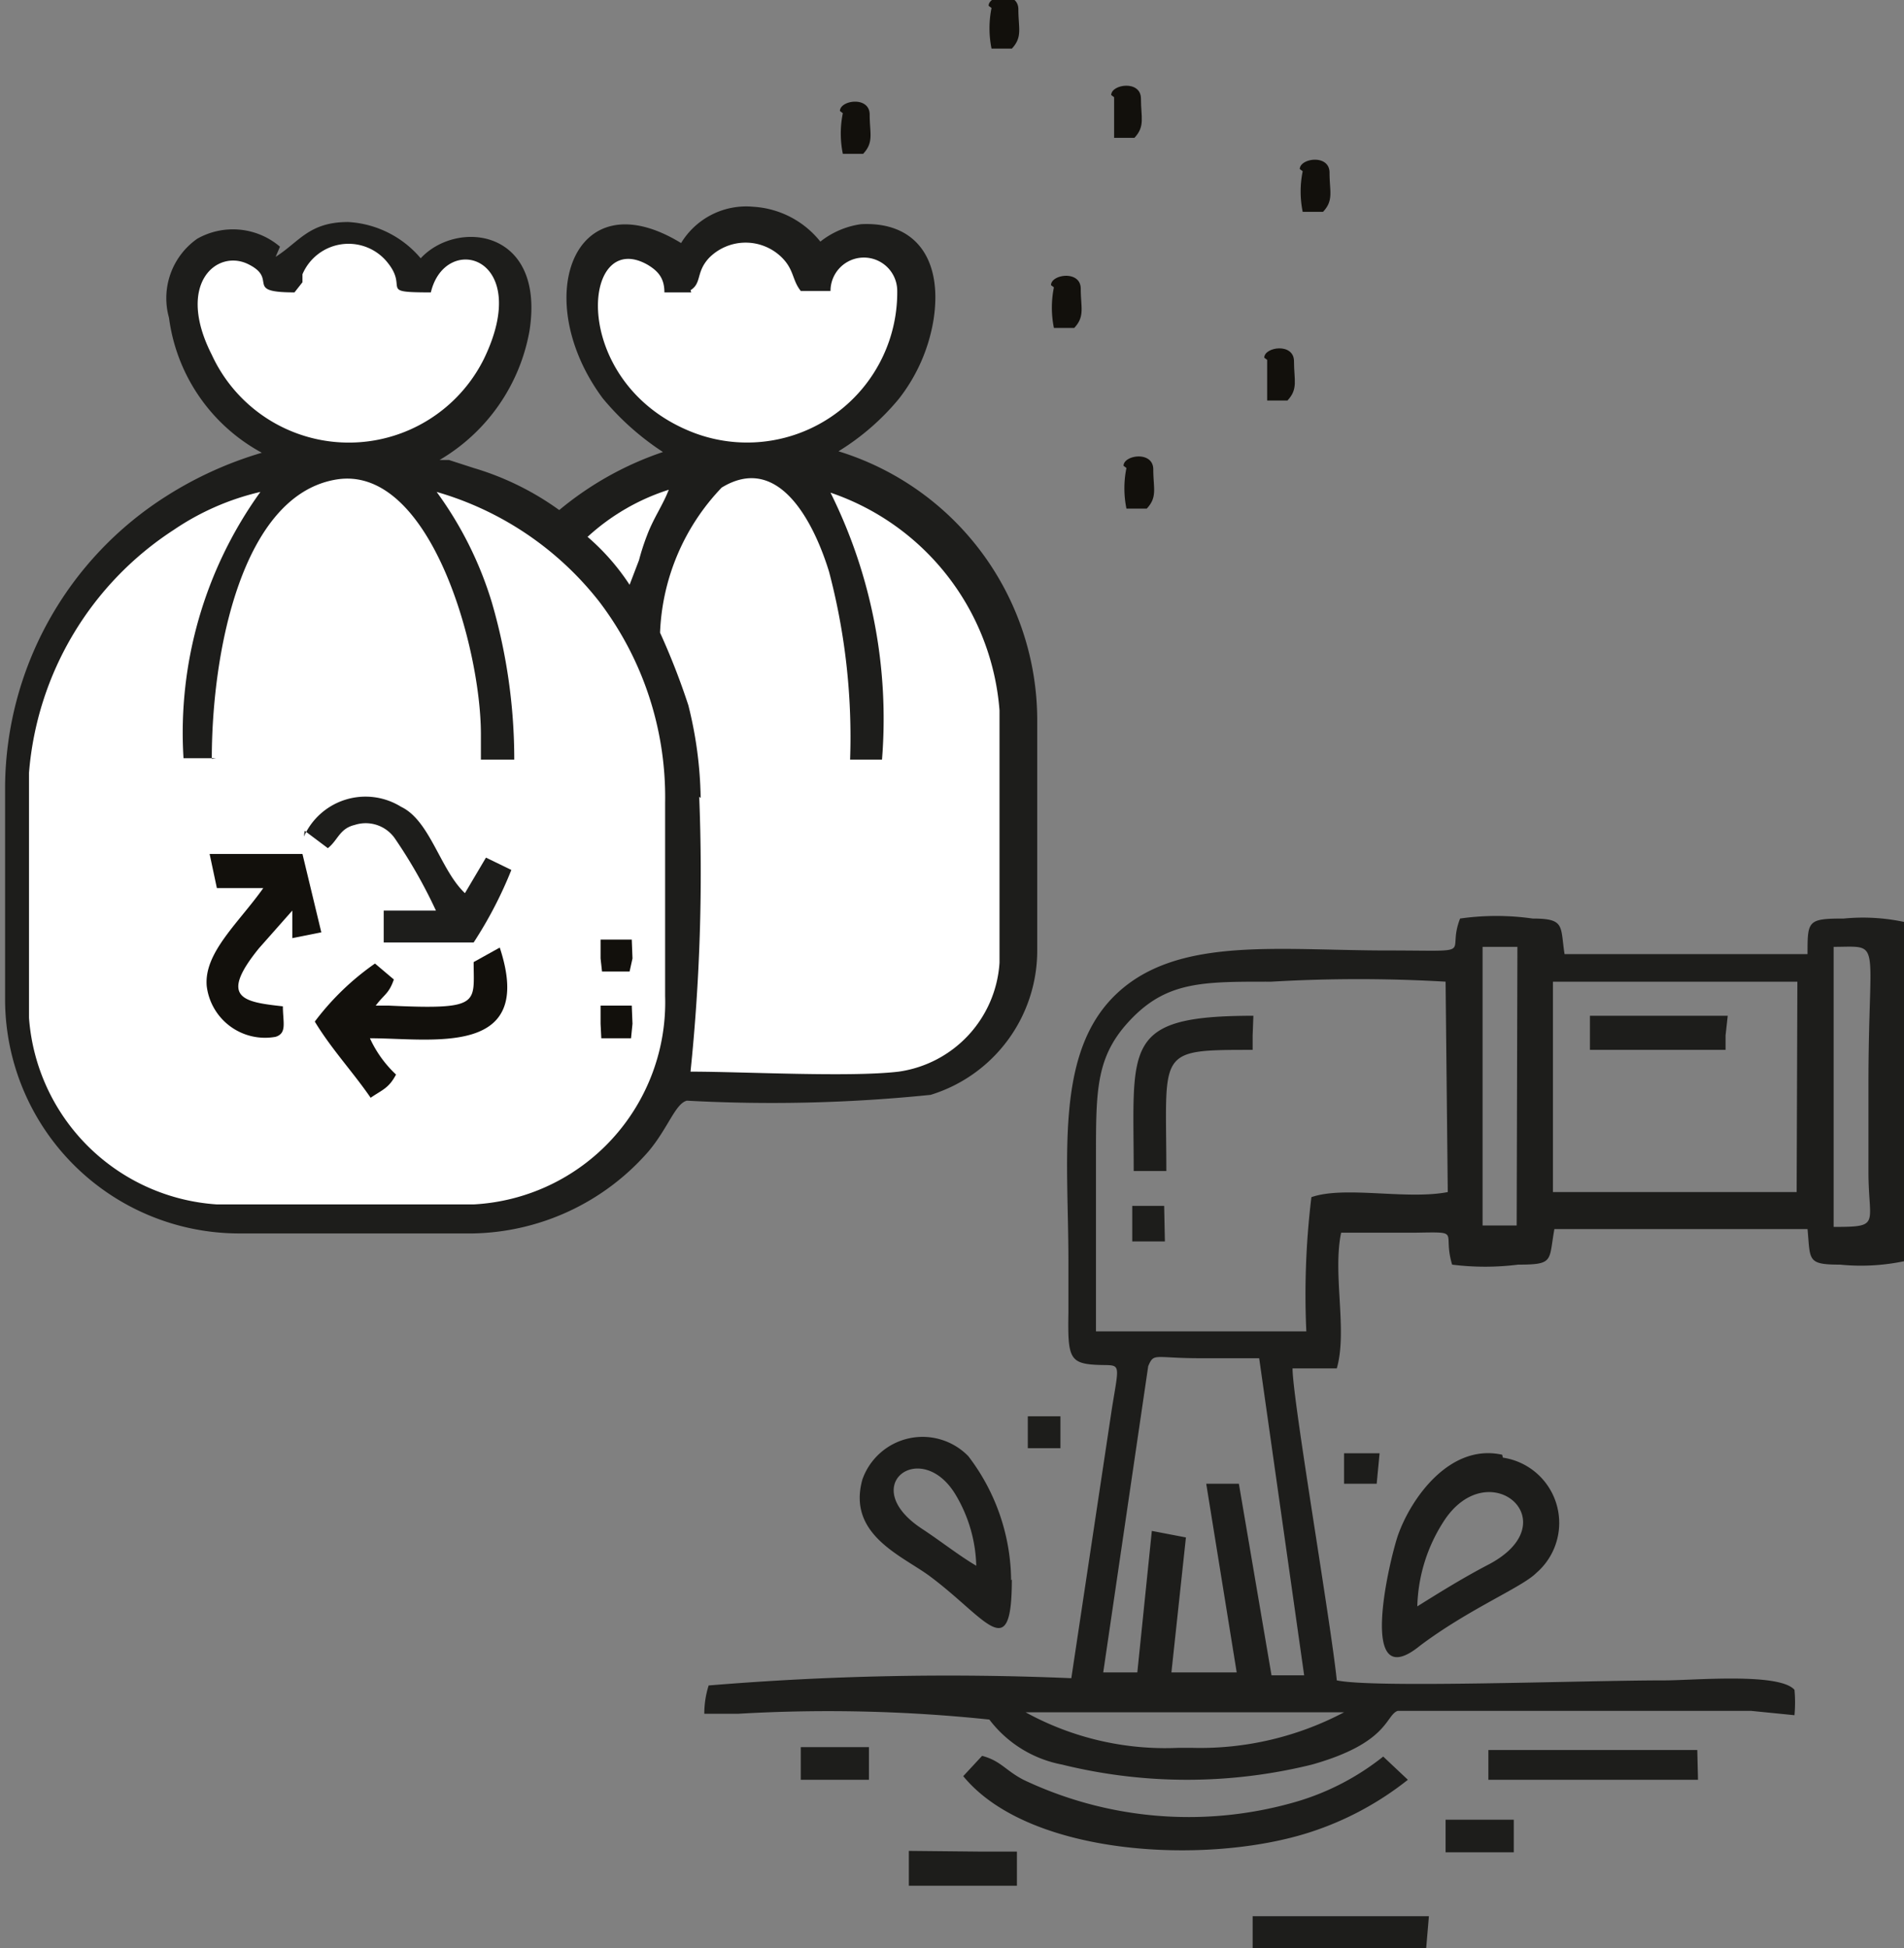 <svg id="Capa_1" data-name="Capa 1" xmlns="http://www.w3.org/2000/svg" viewBox="0 0 26.25 26.85"><rect x="0" y="0" width="26.25" height="26.85" fill="#808080" stroke="none"/><defs><style>.cls-1{fill:#1d1d1b;}.cls-1,.cls-2,.cls-3{fill-rule:evenodd;}.cls-2{fill:#fff;}.cls-3{fill:#12100c;}</style></defs><title>Logo IPPU</title><path class="cls-1" d="M383.93,359.64h-.22a4,4,0,0,1-2.1-.49H386a4.25,4.25,0,0,1-2.09.49m1.54-1H385l-.45-2.64-.45,0,.42,2.6h-.9l.2-1.86-.47-.09-.2,1.95h-.47l.62-4.22c.08-.19.08-.11.71-.11h.82Zm-3.36-3.13h-.45v-.44h.45Zm1.44-2.85h-.45v-.49h.44Zm2.92,3.34H386v-.42l.21,0h.28Zm4.81-6.18,0,.2h-1.87l0-.2v-.27h1.9Zm-6.52,0v.2c-1.34,0-1.19,0-1.19,1.67h-.45c0-1.73-.17-2.14,1.65-2.14Zm3.64,2.62h-.47l0-3.84.48,0Zm4.37,0V348.6c.68,0,.48-.15.48,1.9,0,.4,0,.8,0,1.2,0,.73.18.76-.48.76m-.51-.48h-3.36l0-.22v-2.68h3.37Zm-4.81,0c-.57.11-1.42-.09-1.88.07a11.09,11.09,0,0,0-.07,1.85l-2.9,0v-2.41c0-.94,0-1.4.5-1.91s1-.5,1.92-.5a20.71,20.71,0,0,1,2.4,0ZM381,361.07h.49l0,.47H380v-.48Zm-.07-3.94c-.24-.14-.49-.34-.75-.51-.91-.6,0-1.26.47-.46a2,2,0,0,1,.28,1m6.08.53a2.26,2.26,0,0,1,.35-1.15c.62-1,1.78,0,.6.59-.34.18-.63.36-.95.56m-5.59-.37c0,1.21-.36.52-1.15-.06-.39-.28-1.12-.57-.91-1.32a.88.88,0,0,1,1.46-.32,2.85,2.85,0,0,1,.59,1.71m5.72,5.1h-2.39l0-.47h2.43Zm1.21-1.35h-.94v-.45h.94Zm-8.89-1h-.94v-.45h.94Zm7.43,0a4.29,4.29,0,0,1-1.34.72c-1.41.46-3.88.34-4.79-.77l.26-.28c.26.07.32.2.57.33a5.31,5.31,0,0,0,3.77.3,3.5,3.5,0,0,0,1.19-.62Zm4,0-.2,0h-2.48l-.21,0v-.41h2.88Zm-2.69-4.44a.91.91,0,0,1,.46,1.59c-.2.2-.92.49-1.6,1-.87.71-.43-1.15-.31-1.51.18-.52.72-1.28,1.44-1.12m3.43,3.53h-4.87c-.17.06-.12.44-1.18.74a7.19,7.19,0,0,1-3.45,0,1.64,1.64,0,0,1-1-.62,21.32,21.32,0,0,0-3.46-.08h-.47a1.29,1.29,0,0,1,.06-.39,40,40,0,0,1,5-.1l.56-3.72c.11-.68.13-.58-.23-.6s-.38-.12-.37-.72c0-.24,0-.47,0-.71,0-1.43-.19-2.86.65-3.67s2.23-.61,3.75-.61c1.27,0,.8.07,1-.44a3.53,3.53,0,0,1,1,0c.45,0,.38.1.44.49h3.35c0-.46,0-.49.5-.49a2.72,2.72,0,0,1,.89.06,30.59,30.59,0,0,1,0,4.65,2.9,2.9,0,0,1-.94.06c-.46,0-.41-.06-.45-.49H388.9c-.08.44,0,.49-.5.49a3.65,3.65,0,0,1-.91,0c-.14-.47.15-.45-.53-.44-.32,0-.65,0-1,0-.12.57.09,1.35-.06,1.87l-.61,0c0,.43.53,3.51.61,4.3.52.11,3.38,0,4.52,0,.4,0,1.58-.11,1.79.13a1.9,1.9,0,0,1,0,.35Z" transform="translate(-367.47 -335.55)"/><path class="cls-1" d="M371.33,338.95a1,1,0,0,0-1.14-.11,1,1,0,0,0-.39,1.09,2.48,2.48,0,0,0,1.28,1.86s0,0,0,0,0,0,0,0a5.17,5.17,0,0,0-1.32.6,4.78,4.78,0,0,0-2.22,4v2.93a3.23,3.23,0,0,0,3.25,3.23h3.2a3.29,3.29,0,0,0,2.42-1.13c.27-.32.37-.66.53-.7a21.51,21.51,0,0,0,3.36-.08,2.08,2.08,0,0,0,1.47-2v-3.18a3.88,3.88,0,0,0-2.74-3.69,3.37,3.37,0,0,0,.83-.72,2.39,2.39,0,0,0,.48-1.09c.13-.83-.24-1.36-1-1.32a1.16,1.16,0,0,0-.56.24,1.28,1.28,0,0,0-.92-.48,1.05,1.05,0,0,0-1,.5c-1.49-.91-2.09.78-1.08,2.14a3.71,3.71,0,0,0,.83.74,4.46,4.46,0,0,0-1.43.8A3.91,3.91,0,0,0,374,342l-.34-.11-.07,0-.06,0a2.59,2.59,0,0,0,1.24-1.78c.22-1.41-1-1.54-1.5-1a1.41,1.41,0,0,0-1-.5c-.54,0-.67.27-1,.48" transform="translate(-367.47 -335.55)"/><path class="cls-2" d="M370.45,346H370a5.68,5.68,0,0,1,1.06-3.67,3.55,3.55,0,0,0-1.19.52,4.41,4.41,0,0,0-2,3.35v3.38a2.78,2.78,0,0,0,2.59,2.57H374a2.79,2.79,0,0,0,2.64-2.87v-2.67a4.45,4.45,0,0,0-.91-2.77,4.39,4.39,0,0,0-2.24-1.51,5.06,5.06,0,0,1,.76,1.52,7.74,7.74,0,0,1,.31,2.17h-.46v-.35c0-1.21-.71-3.73-2-3.51s-1.71,2.36-1.71,3.85" transform="translate(-367.47 -335.55)"/><path class="cls-2" d="M377.11,346.53a26.58,26.58,0,0,1-.12,3.79c.73,0,2.2.08,2.87,0a1.62,1.62,0,0,0,1.39-1.5v-3.48a3.45,3.45,0,0,0-2.33-3,7,7,0,0,1,.71,3.68h-.44a8.92,8.92,0,0,0-.29-2.59c-.18-.59-.66-1.66-1.48-1.16a3.06,3.06,0,0,0-.85,2,9.7,9.7,0,0,1,.39,1,5.55,5.55,0,0,1,.17,1.28" transform="translate(-367.47 -335.55)"/><path class="cls-2" d="M377,339.58h-.37c0-.19-.08-.29-.23-.38-.91-.52-1.09,1.58.55,2.28a2.07,2.07,0,0,0,2.89-1.92.46.46,0,0,0-.92,0h-.41c-.12-.15-.09-.29-.26-.46a.71.71,0,0,0-1,0c-.19.2-.1.35-.26.45" transform="translate(-367.47 -335.55)"/><path class="cls-2" d="M371.53,339.58c-.71,0-.21-.18-.64-.39s-1,.27-.5,1.25a2.08,2.08,0,0,0,3.75.06c.69-1.42-.53-1.76-.73-.92-.76,0-.27-.05-.63-.45a.69.69,0,0,0-1.14.2l0,.11Z" transform="translate(-367.47 -335.55)"/><path class="cls-1" d="M371.67,347l.32.24c.14-.11.16-.27.37-.32a.49.49,0,0,1,.55.18,6.9,6.9,0,0,1,.57,1h-.72v.44H374a5.67,5.67,0,0,0,.52-1l-.35-.17-.29.49c-.34-.32-.48-1-.88-1.19a.93.93,0,0,0-1.34.41" transform="translate(-367.47 -335.55)"/><path class="cls-3" d="M370.46,347.79h.64c-.34.48-.82.89-.78,1.35a.81.81,0,0,0,.95.7c.16-.05.1-.2.1-.42-.54-.06-.89-.11-.33-.8l.46-.52c0,.06,0,.11,0,.18l0,.12,0,.08,0,0,.4-.08-.26-1.08h-1.28Z" transform="translate(-367.47 -335.55)"/><path class="cls-3" d="M374,348.81c0,.57.11.66-1.17.6l-.18,0c.12-.16.18-.16.25-.36l-.26-.22a3.64,3.64,0,0,0-.83.8c.23.38.53.7.77,1.05.16-.11.25-.13.35-.32a1.59,1.59,0,0,1-.36-.5c.86,0,2.29.27,1.79-1.25Z" transform="translate(-367.47 -335.55)"/><path class="cls-2" d="M375.56,342.94a3.14,3.14,0,0,1,.59.67l.13-.34a3.19,3.19,0,0,1,.11-.34c.09-.24.22-.42.3-.63a3,3,0,0,0-1.12.65" transform="translate(-367.47 -335.55)"/><polygon class="cls-3" points="8.28 14.11 8.29 14.31 8.7 14.31 8.72 14.11 8.71 13.86 8.28 13.86 8.28 14.11"/><polygon class="cls-3" points="8.28 13.21 8.3 13.39 8.68 13.39 8.72 13.21 8.71 12.95 8.28 12.95 8.28 13.21"/><path class="cls-3" d="M384.94,340.51c0,.13,0,.45,0,.56l.28,0c.15-.16.09-.28.09-.54s-.41-.2-.41-.05" transform="translate(-367.47 -335.55)"/><path class="cls-3" d="M383,342a1.4,1.4,0,0,0,0,.56l.28,0c.15-.16.09-.28.09-.54s-.41-.2-.41-.05" transform="translate(-367.47 -335.55)"/><path class="cls-3" d="M382.83,336.89c0,.14,0,.45,0,.56l.28,0c.15-.16.09-.28.09-.54s-.41-.2-.41-.05" transform="translate(-367.47 -335.55)"/><path class="cls-3" d="M382,339.51a1.41,1.41,0,0,0,0,.56l.28,0c.15-.16.09-.28.09-.54s-.41-.2-.41-.05" transform="translate(-367.47 -335.55)"/><path class="cls-3" d="M385.43,337.91a1.4,1.4,0,0,0,0,.56l.28,0c.15-.16.09-.28.09-.54s-.41-.2-.41-.05" transform="translate(-367.47 -335.55)"/><path class="cls-3" d="M381.14,335.66a1.41,1.41,0,0,0,0,.56l.28,0c.15-.16.09-.28.09-.54s-.41-.2-.41-.05" transform="translate(-367.47 -335.55)"/><path class="cls-3" d="M379.09,337.11a1.4,1.4,0,0,0,0,.56l.28,0c.15-.16.09-.28.09-.54s-.41-.2-.41-.05" transform="translate(-367.47 -335.55)"/></svg>